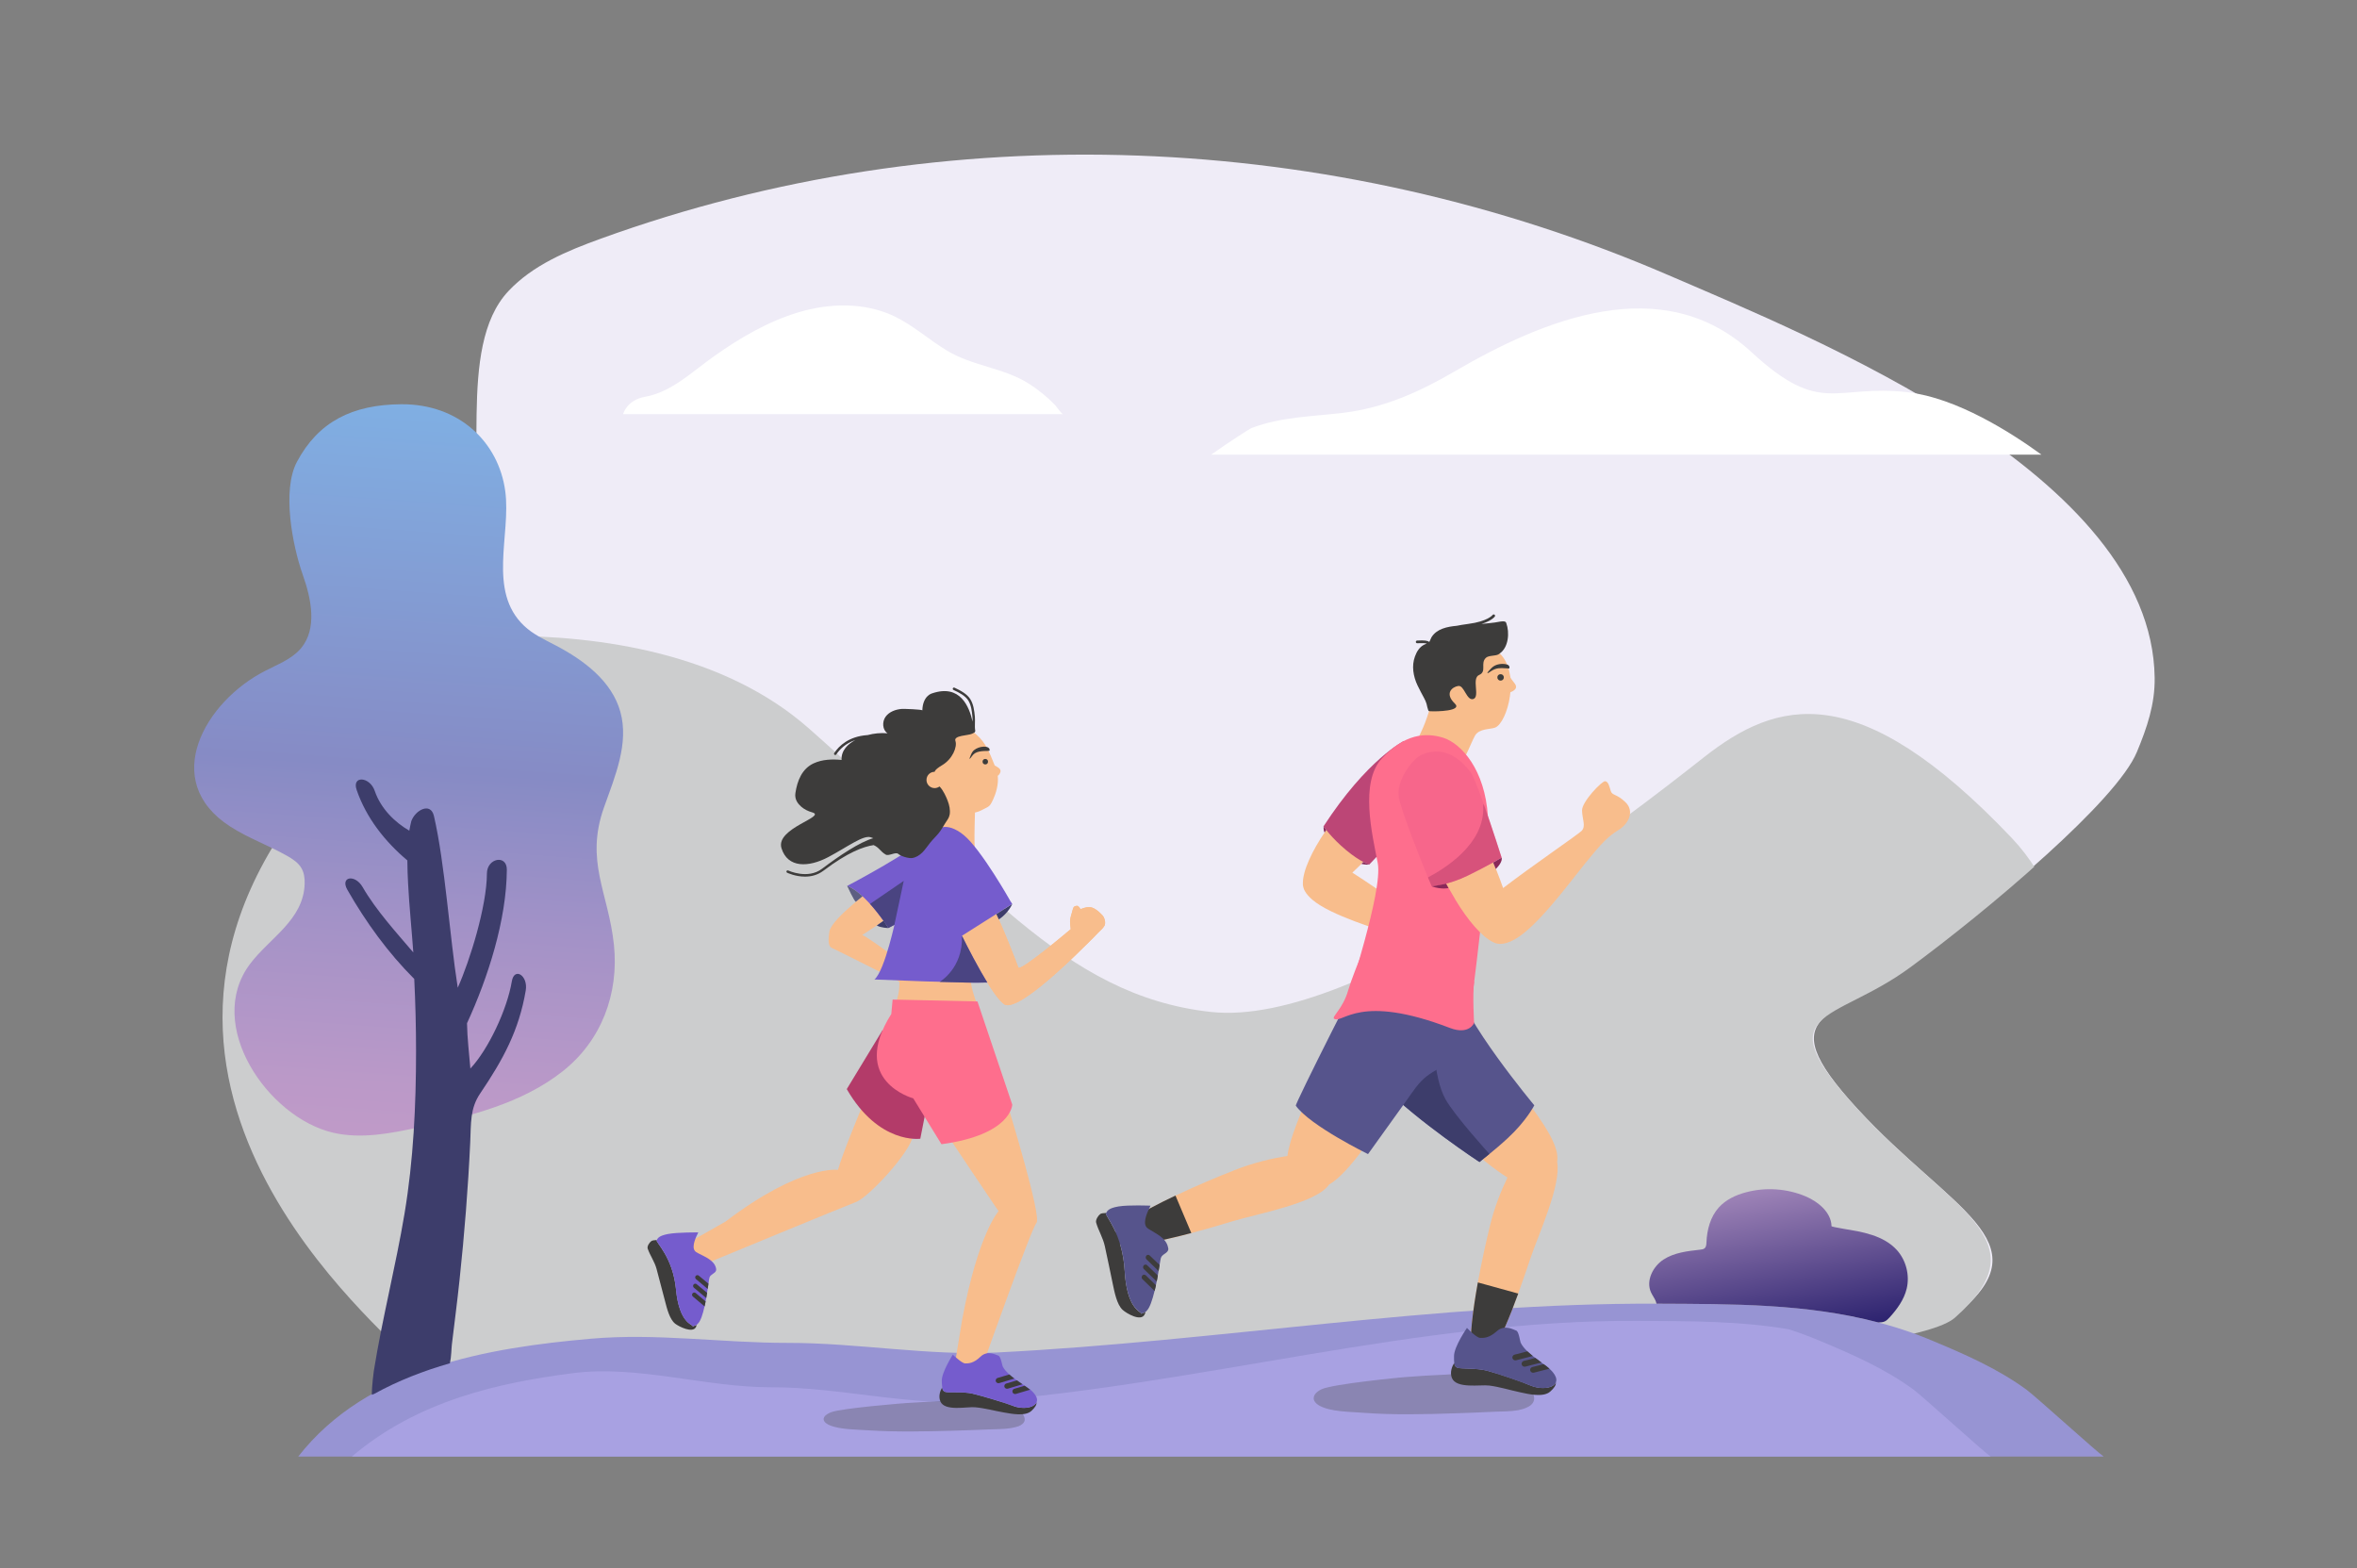 <?xml version="1.0" encoding="utf-8"?>
<!-- Generator: Adobe Illustrator 16.0.0, SVG Export Plug-In . SVG Version: 6.00 Build 0)  -->
<!DOCTYPE svg PUBLIC "-//W3C//DTD SVG 1.1//EN" "http://www.w3.org/Graphics/SVG/1.1/DTD/svg11.dtd">
<svg version="1.1" id="Layer_1" xmlns="http://www.w3.org/2000/svg" xmlns:xlink="http://www.w3.org/1999/xlink" x="0px" y="0px"
	 width="3006.5px" height="2000px" viewBox="0 0 3006.5 2000" style="enable-background:new 0 0 3006.5 2000;" xml:space="preserve"
	>
<rect x="0" y="0" width="3006.5" height="2000" fill="#808080" stroke="none"/>
<style type="text/css">
<![CDATA[
	.st0{fill:#49484C;}
	.st1{display:none;fill:#FFFFFF;}
	.st2{opacity:0.77;fill:#3D3D6B;}
	.st3{opacity:0.32;}
	.st4{opacity:0.47;}
	.st5{opacity:0.77;}
	.st6{fill:#B33B69;}
	.st7{fill:#892959;}
	.st8{fill:#EFECF7;}
	.st9{fill:#56548C;}
	.st10{fill:#BC4676;}
	.st11{fill:#F7668B;}
	.st12{fill:#F8BD8C;}
	.st13{clip-path:url(#SVGID_2_);}
	.st14{fill:url(#SVGID_3_);}
	.st15{fill:url(#SVGID_4_);}
	.st16{fill:#9794D3;}
	.st17{fill:#FE6E8D;}
	.st18{fill:#FFFFFF;}
	.st19{fill:#CCCDCE;}
	.st20{fill:#3D3C3B;}
	.st21{fill:#3D3D6B;}
	.st22{fill:#755CCD;}
	.st23{fill:#A8A1E2;}
]]>
</style>
<rect class="st1" width="3006.5" height="2000"/>
<g>
	<g>
		<path class="st8" d="M522.9,1723.4c-10.9-25.8-439.2-352.1-103.8-736c73.3-83.9,141.3-177.2,176-284.4
			c30.8-95.3-14.4-259.3,53.3-331.6c31.2-33.3,74.9-51.4,117.7-66.9c440.3-159.6,933-138.7,1362,46.4
			c185.6,80.1,616.8,253.4,620.3,513.5c0.5,33.9-9.8,63.8-22.6,94.6c-25.8,62.4-185.8,196.5-283.8,268.8
			c-98.1,72.2-191.2,57.7-72.5,186.7s238.1,168.6,129.2,259.7c-108.9,91.1-1868.1,110.9-1868.1,110.9L522.9,1723.4z"/>
		<g>
			<defs>
				<path id="SVGID_1_" d="M515.8,1729.8C505,1703.9,76.3,1377.4,412,993.1c73.4-84,141.4-177.4,176.1-284.6
					c30.9-95.4-14.4-259.6,53.4-331.9c31.2-33.3,75-51.4,117.8-67c440.7-159.8,933.9-138.8,1363.2,46.5
					c185.7,80.1,617.4,253.6,620.9,514c0.5,33.9-9.8,63.9-22.6,94.7c-25.8,62.4-185.9,196.7-284.1,269
					c-98.1,72.3-186,51.7-67.1,180.8s237.1,166.1,124,266.1c-106.5,94.1-1869.8,111-1869.8,111L515.8,1729.8z"/>
			</defs>
			<clipPath id="SVGID_2_">
				<use xlink:href="#SVGID_1_"  style="overflow:visible;"/>
			</clipPath>
			<g class="st13">
				<path class="st19" d="M406.8,836.1c0,0,408.1-98.1,625,93s323.2,340.9,512.8,361.6c189.7,20.7,535.7-251.6,628.7-324.7
					s196.3-103.9,392.6,102.6c196.3,206.6-56.8,645.6-56.8,645.6l-1359.6,67.4L421,1750.3l-267.3-681.7L406.8,836.1z"/>
			</g>
		</g>
	</g>
	<g>
		<path class="st16" d="M2683.4,1857.8c-0.8,0-21.9,0-59.5,0c-285.9,0-1524.9,0-2029,0H432.6c-33.7,0-52.2,0-52.2,0
			c88.8-113.8,243.7-138.9,373.2-150.3c84.5-7.4,167,5.4,251.5,5.3c88-0.1,179.4,16.7,267.3,12.2c281.5-14.2,559-63.4,841.1-62.2
			c108.3,0.5,211.2-0.4,312.9,32.9c12.7,4.1,25.3,8.8,37.9,14.1c42,17.5,84.3,36,121,63C2596.7,1781.2,2676.6,1853.6,2683.4,1857.8z
			"/>
		<g>
			<path class="st23" d="M2539.2,1857.8c-0.8,0-21.9,0-59.6,0c-286.2,0-1526.3,0-2030.8,0c84.6-72,188.8-94.2,280.4-106.2
				c84.6-11.1,169.8,18,254.4,17.8c88.1-0.2,178.4,24.7,266.3,18.1c281.8-21.3,558-104.6,840.4-102.8c65.6,0.4,129.2,0.1,191.7,10.8
				c12.7,4.1,25.3,8.8,38,14.1c42,17.5,84.4,36,121.1,63C2452.5,1781.1,2532.4,1853.6,2539.2,1857.8z"/>
		</g>
	</g>
	<g>
		<g>
			<path class="st18" d="M2433.5,500.3c-93.3-10.8-109.9,31.4-199.4-51.2c-113.9-105.1-266.3-40.9-378.6,24.6
				c-44.9,26.2-90,46.5-141.9,52.8c-39.7,4.8-78.8,5-116.8,19.3c-3,1.1-30,18.6-51.9,34.1H2604
				C2565.2,551.6,2495.9,507.5,2433.5,500.3z"/>
		</g>
		<g>
			<path class="st18" d="M794.8,528.3c0,0,560.7,0,561.2,0c-1.6,0-8.9-10.3-10.1-11.6c-9.8-10.2-20.9-19.2-32.8-26.9
				c-32.7-21-72-22.5-105.5-42.8c-22.9-13.9-43.1-32.3-67.3-43.8c-37.6-17.8-82.1-16.8-122-4.8c-38.8,11.6-74.8,32.8-107.7,56.1
				c-26.9,19-53.8,45.5-87.4,51.5C799.1,510.2,794.8,528.3,794.8,528.3z"/>
		</g>
	</g>
	<g>
		<g class="st3">
			<path class="st0" d="M1288.7,1821.6c-9,1.4-18.9,1.2-27.7,1.6c-15.1,0.6-30.2,1.2-45.3,1.6c-36,1-72.2,1.8-108.2-0.5
				c-15.1-1-36.6-0.9-49.5-6.6c-11-4.9-9.1-12,1.7-16.3c13.3-5.4,95.2-11.8,95.2-11.8c16.8-1.1,33.6-2,50.4-2.6
				c24.7-0.9,53.1-4.5,76.9,1.8c14.8,3.9,37.1,22.4,16.8,30.4C1295.8,1820.2,1292.3,1821,1288.7,1821.6z"/>
		</g>
		<g class="st3">
			<path class="st0" d="M1936.7,1798.6c-9.8,1.8-20.7,1.6-30.4,2c-16.5,0.8-33.1,1.5-49.6,2c-39.5,1.3-79.2,2.3-118.6-0.7
				c-16.6-1.3-40.1-1.2-54.3-8.6c-12-6.3-10-15.6,1.8-21.3c14.6-7,104.4-15.4,104.4-15.4c18.4-1.5,36.8-2.6,55.3-3.4
				c27.1-1.2,58.2-5.8,84.3,2.3c16.2,5,40.7,29.2,18.4,39.5C1944.5,1796.7,1940.7,1797.8,1936.7,1798.6z"/>
		</g>
	</g>
	<g>
		<linearGradient id="SVGID_3_" gradientUnits="userSpaceOnUse" x1="486.068" y1="1512.523" x2="565.346" y2="429.057">
			<stop  offset="0" style="stop-color:#C49BC9"/>
			<stop  offset="0.118" style="stop-color:#BB99C8"/>
			<stop  offset="0.309" style="stop-color:#A392C7"/>
			<stop  offset="0.492" style="stop-color:#868BC5"/>
			<stop  offset="0.976" style="stop-color:#7FB4E7"/>
		</linearGradient>
		<path class="st14" d="M382.9,828c0.3-0.4,0.7-0.8,1-1.1c21.1-25.2,13.2-63.1,2.2-94.1c-12.9-36.6-26.8-107.3-7.3-143.8
			c27.2-51.1,70.6-73,133.1-73.4c73.4-0.5,124.2,48.1,132.6,111c7.5,55.5-22.9,127.1,24,171.6c11.5,10.9,26.3,17.7,40.3,25
			c36,18.8,71.7,45.6,82.5,84.7c11.2,40.2-6.7,82-20.7,121.4c-24.8,69.4,5.5,109,12.5,175.8c6.5,62.1-15.8,122.2-65.4,161.3
			c-52.1,41.1-119,57.5-183.8,71.5c-35.9,7.8-73.3,15.1-109.1,6.8c-83.1-19.4-164.4-137.5-105.8-215.3
			c24.9-33.1,68.3-56.1,69.6-102.2c0.2-6.8-0.6-13.8-4-19.7c-4-7.1-11.2-11.8-18.4-15.9c-23.7-13.4-49.6-22.6-72.4-37.3
			c-90.9-58.4-32-159.6,44-198.4C353.6,847.6,371.2,841.2,382.9,828z"/>
		<g>
			<path class="st21" d="M670.6,1263.4c-8.6,50.8-28.8,88-58.2,131.4c-12.9,19.1-11.5,37.5-12.6,62.2c-2.7,58.6-7.4,117-13.6,175.3
				c-2.9,27.5-6.5,55-9.8,82.4c-0.6,4.6-0.6,15.3-2.5,24.1c-33.6,9.6-66.3,22.3-96.5,39c-1,0.4-2.1,0.8-3.1,1.2
				c-0.1-10.7,2.3-29.1,2.6-30.9c10.7-66.5,27.9-133.2,39.1-200.2c11.4-68.4,14.7-138.1,14.7-207.4c0-30.6-0.8-61.3-2.3-91.9
				c-33.5-33.5-61.3-71.8-85.2-113.5c-9.8-17,9.6-20.6,19.4-3.6c16.8,29.2,43.2,58.2,64.6,83.3c-1.7-24.5-5.4-62.3-6.6-86.8
				c-0.5-10-1-20.2-1-30.6c-28.2-23.6-52.5-54.2-64.7-90c-6.3-18.6,17-17,23.2,1.6c7.7,22.4,25.4,39.7,44,50.5
				c0.7-4.3,1.6-8.2,2.6-12.3c4.9-13.7,24.5-24.7,28.8-6.5c14.2,61.2,20,153.2,30.4,219.1c15.6-34.9,37-103.8,37.2-145.6
				c0-19.7,25.4-24.7,25.4-5.1c-0.3,64.1-24.1,138.1-50.8,196c0.3,19.2,2.8,39.3,4.3,57.8c22.8-24.3,46.8-75.1,52.8-110.9
				C655.8,1232.9,673.9,1244.1,670.6,1263.4z"/>
		</g>
	</g>
	<linearGradient id="SVGID_4_" gradientUnits="userSpaceOnUse" x1="2239.07" y1="1470.163" x2="2287.3" y2="1737.334">
		<stop  offset="0" style="stop-color:#BA9BC9"/>
		<stop  offset="1" style="stop-color:#1B1464"/>
	</linearGradient>
	<path class="st15" d="M2432.1,1643.6c-3.4,14.1-12.2,26.2-22,36.9c-1.8,1.9-3.6,3.8-6,4.9c-2.4,1.1-5,1.2-7.6,1.3
		c-0.2,0-0.4,0-0.6,0c-91.8-24.1-184.8-23.4-282.3-23.9h-0.6c-0.3-1.1-0.6-2.2-1-3.3c-1.6-3.9-4.3-7.3-6-11.1
		c-6.8-14.8,2.3-33,15.9-41.9c13.7-8.9,30.6-10.8,46.8-12.6c2.1-0.2,4.3-0.5,5.8-1.9c1.9-1.8,2.1-4.8,2.2-7.4
		c0.6-16,5-32.6,15.7-44.5c9-10,21.8-16,34.8-19.4c25-6.7,52.2-4.8,76,5.2c15,6.3,32.7,19.9,33,38.1c0,0.9,30.3,5.8,33.3,6.4
		c6.3,1.3,12.5,2.8,18.5,4.8c11.8,3.9,23.1,9.8,31.5,19.1C2431.3,1607.3,2436.2,1626.4,2432.1,1643.6z"/>
	<g>
		<path class="st12" d="M1243.9,1084c-2-3.2,0-55.1,0-55.1l-45.3-21.8v49.9C1198.6,1057.1,1245.9,1087.2,1243.9,1084z"/>
		<g>
			<path class="st12" d="M1218.2,1175.3c0,0,42.2,90.4,62.4,105.4c3.1,2.3,7.5,1.3,10.9,0.2c5.9-1.9,11.4-5.2,16.5-8.6
				c7-4.5,13.6-9.6,20.1-14.8c7.4-5.9,14.5-12.1,21.5-18.4c7.1-6.3,14-12.8,20.9-19.4c6.1-5.9,12.2-11.8,18.2-17.8
				c4-4,8.1-8,12-12.2c2.7-2.9,6.1-5.3,8.1-8.9c2-3.6,0.2-10.6-2.7-13.5c-3.8-3.8-5.9-6.1-10.7-8.7c-5.7-3.1-11.8-1-17.5,1.1
				c0.9-0.3-2.4-4.2-3.3-4.3c-1.3-0.2-3.4,0.2-4.4,1c-1,0.9-1.5,2.2-1.8,3.6c-0.9,4.1-2.5,7.9-3.2,12.1c-0.7,4.4,0.1,8.6,0.6,13
				c0,0-65.2,55.3-66.9,48.8c-0.6-2.3-23.2-60.5-30.7-72.9L1218.2,1175.3z"/>
		</g>
		<g>
			<path class="st12" d="M1117,1130.3c0,0-56.2,41-59,57.7s0.4,20.1,3.6,21.3c3.2,1.2,99.8,49.9,99.8,49.9l2.2-22
				c0,0-55.7-41.7-63.8-44.7c0,0,34.6-21.6,40.3-29C1145.6,1156.3,1117,1130.3,1117,1130.3z"/>
		</g>
		<g>
			<path class="st12" d="M1143.4,1236.8c0,0,8.6,14.2,0,40.5h101.6c0,0-9-23.7-6-30.6S1143.4,1236.8,1143.4,1236.8z"/>
		</g>
		<g>
			<path class="st22" d="M1142.9,1170.7c0,0-14,67.2-27.5,78.6c0,0,122.6,5.1,140.7,3.9l15.9,0.2l-48.6-91.9L1142.9,1170.7z"/>
		</g>
		<g>
			<path class="st12" d="M1218.2,1175.3c0,0,42.2,90.4,62.4,105.4c3.1,2.3,7.5,1.3,10.9,0.2c5.9-1.9,11.4-5.2,16.5-8.6
				c7-4.5,13.6-9.6,20.1-14.8c7.4-5.9,14.5-12.1,21.5-18.4c7.1-6.3,14-12.8,20.9-19.4c6.1-5.9,12.2-11.8,18.2-17.8
				c4-4,8.1-8,12-12.2c2.7-2.9,6.1-5.3,8.1-8.9c2-3.6,0.2-10.6-2.7-13.5c-3.8-3.8-5.9-6.1-10.7-8.7c-5.7-3.1-11.8-1-17.5,1.1
				c0.9-0.3-2.4-4.2-3.3-4.3c-1.3-0.2-3.4,0.2-4.4,1c-1,0.9-1.5,2.2-1.8,3.6c-0.9,4.1-2.5,7.9-3.2,12.1c-0.7,4.4,0.1,8.6,0.6,13
				c0,0-65.2,55.3-66.9,48.8c-0.6-2.3-23.2-60.5-30.7-72.9L1218.2,1175.3z"/>
		</g>
		<g>
			<path class="st22" d="M1080.7,1129.9c0,0,80.6-41.8,114.3-71.5c0,0,11.6-11.7,34.2,6.6c22.5,18.3,59.8,84.6,59.8,84.6l2.2,3.3
				l-67.1,42.5l-12.6-21l-68.6,4.1l-9.7,5.1C1133.2,1183.7,1104.8,1139,1080.7,1129.9z"/>
		</g>
		<g>
			<path class="st12" d="M1100.3,1409.9c0,0-26.3,62.8-31.4,82.2c0,0-47.5-6.9-143.5,66l-41.4,23.5l-6.2,21.8
				c0,0,21.2,11.5,24.1,11.5c2.9,0,2.3-4.6,4.6-5.7s171-70.6,185.9-76.3c14.9-5.7,67.7-61.4,72.3-84.4
				C1169.3,1425.5,1100.3,1409.9,1100.3,1409.9z"/>
		</g>
		<g>
			<path class="st12" d="M1211.8,1452.7c0,0,53.9,80.7,58,86.4c4,5.7,4,5.7,4,5.7s-25.8,27.5-46.5,138.3L1217,1746l39.2-12.1
				c0,0,59-166.1,65.9-174.2c6.9-8-35.6-146.3-35.6-146.3L1211.8,1452.7z"/>
		</g>
		<g>
			<path class="st6" d="M1180.4,1419.3l-6.5,33.1c0,0-52.9,7.7-93.8-63.3l45.6-75.1L1180.4,1419.3z"/>
		</g>
		<g>
			<path class="st17" d="M1246.8,1277.3l44.4,131.6c0,0-0.8,38.4-90.3,50.5l-36-58.5c0,0-82.2-22-28-107.6l1.7-18.4L1246.8,1277.3z"
				/>
		</g>
		<g>
			<g>
				<path class="st20" d="M1322.2,1788.4c0.1,3.7-1.9,6.7-6.4,11c-7.9,7.5-25.6,3.8-35,2.2c-12.4-2.1-24.5-5.6-37.1-6.7
					c-10.5-0.9-38.7,5.6-44.2-7.5c-2.8-6.7-0.1-13.6,2.2-17.7c0.6,3.8,1.7,4.6,3.8,5.6c3.2,1.4,22.7-0.6,35,2.3
					c12.3,2.9,41,11.5,52.2,15.8c7.3,2.8,19.8,3.8,26.4-1.3C1320.8,1790.9,1321.7,1789.7,1322.2,1788.4z"/>
			</g>
			<g>
				<path class="st22" d="M1292.9,1793.3c-11.2-4.3-39.9-12.9-52.2-15.8c-12.3-2.9-31.8-0.9-35-2.3c-2.4-1.1-3.5-2-4-7.5
					c-0.1-0.7-0.1-1.4-0.2-2.2c-0.1-1.2-0.1-2.5-0.2-4.1c-0.3-11.2,14.1-33.6,14.1-33.6s11.5,11.2,15.8,11.2s10.6,0,19.5-8.6
					c8.9-8.6,19.5-2.3,22.7-1.4c3.2,0.9,4.9,12.3,5.7,14c1.7,3.4,4.7,6.7,8.2,9.9c2,1.8,4.2,3.6,6.5,5.3c1,0.8,2.1,1.6,3.2,2.3
					c2.5,1.7,4.9,3.4,7.3,5c0.9,0.6,1.8,1.2,2.7,1.8c2.6,1.8,5,3.5,6.9,5c0.1,0.1,0.1,0.1,0.2,0.1c5.5,4.4,13.3,13.3,5.3,19.5
					C1312.7,1797.2,1300.2,1796.1,1292.9,1793.3z"/>
			</g>
			<g>
				<path class="st20" d="M1293.9,1758.3l-19.4,5.8c-1.8,0.5-3.7-0.5-4.3-2.3c-0.1-0.3-0.1-0.6-0.1-1c0-1.5,1-2.9,2.5-3.3l14.9-4.4
					C1289.4,1754.8,1291.6,1756.6,1293.9,1758.3z"/>
			</g>
			<g>
				<path class="st20" d="M1304.3,1765.6l-18.8,5.6c-1.8,0.5-3.8-0.5-4.3-2.3c-0.1-0.3-0.1-0.7-0.1-1c0-1.5,1-2.9,2.5-3.3l13.5-4
					C1299.5,1762.3,1302,1764,1304.3,1765.6z"/>
			</g>
			<g>
				<path class="st20" d="M1314,1772.5l-18.2,5.4c-1.8,0.5-3.8-0.5-4.3-2.3c-0.1-0.3-0.1-0.7-0.1-1c0-1.5,1-2.9,2.5-3.3l13.1-3.9
					c2.6,1.8,5,3.5,6.9,5C1313.9,1772.4,1314,1772.5,1314,1772.5z"/>
			</g>
		</g>
		<path class="st12" d="M1275.9,985.3c1.7-4.4-2.7-6.4-7.1-9c-6.2-14.9-10.5-28.4-23.9-39.9c-12.5-10.8-30.1-17.8-46.8-11.6
			c-23.5,8.8-32.1,40.5-19.3,70.9c2.6,6.3,6.1,12.1,10,17.3c15.2,20,45.5,29.8,63,20.5c10-5.3,10.5-3.9,15.2-14.3
			c3-6.6,7-18.3,5.7-29.7C1274,988.6,1275.1,987.3,1275.9,985.3z"/>
		<path class="st20" d="M1244,932.1c-0.6-3.2-0.5-6.6-0.4-10c0.1-2.7,0.1-5.5-0.1-8.2c-0.8-7.9-1.8-15.6-5.8-22.1
			c-4.1-6.7-12.6-11.2-20.2-14.7c-0.8-0.4-1.7,0-2.1,0.8c-0.3,0.8,0,1.7,0.8,2.1c7.2,3.3,15.1,7.4,18.9,13.4
			c3.7,6,4.6,13.2,5.3,20.8c0.2,2,0.2,4.1,0.2,6.2c-4.2-18.6-15.5-48.4-51.8-36c0,0-11.8,2.9-12.3,21.7c0-1.3-24-2.1-26.2-1.9
			c-7.9,0.6-16.1,3.6-20.7,10c-4.6,6.4-4.1,16.7,2.5,21.1c-8.6-0.8-17.3,0.1-25.6,2.3c-0.2,0-0.3,0-0.5,0
			c-23.3,1.8-35.7,13.5-41.9,22.9c-0.5,0.7-0.3,1.7,0.4,2.2c0.3,0.2,0.6,0.3,0.9,0.3c0.5,0,1-0.3,1.3-0.7
			c4.3-6.5,11.8-14.2,24.3-18.4c-4.7,2.5-9.1,5.7-12.4,9.8c-3.5,4.4-5.6,10-5.1,15.6c-11.9-1.2-24.5-0.8-35.6,4.3
			c-7.1,3.2-12.6,8.8-16.3,15.5c-3.8,6.9-5.8,14.6-7,22.3c-1.4,8.7,3.8,14.2,7.3,17.4c4,3.5,8.9,5.9,14,7.3
			c19.4,5.4-46.9,20.1-39.1,45.7c7.9,25.6,34.6,24.6,59.5,11.5c24.8-13.1,44.7-28.5,54.4-25.4c1,0.3,2.1,0.7,3.2,1.2
			c-17.3,4.8-43.8,22.7-65.4,39c-18.2,13.8-42.8,2.3-43.1,2.2c-0.8-0.4-1.7,0-2.1,0.7c-0.4,0.8,0,1.7,0.7,2.1c0.7,0.3,10.6,5,22.8,5
			c7.6,0,15.9-1.8,23.5-7.5c31.5-23.8,51.2-30.8,64.1-32.7c7.5,3.4,8.2,7.9,15.4,12.1c3.9,2.3,12.6-3.8,15.9-0.9
			c3.4,3,13.1,5.9,17.8,5.3c4.9-0.7,9.3-3.5,12.9-7c3.9-3.9,6.8-8.5,10.3-12.8c3.4-4.2,7.4-7.9,10.8-12.1c3.2-3.9,5.5-8.5,8.3-12.7
			c2.3-3.5,4.9-6.7,5.6-11c0.9-5.9-0.5-12-2.6-17.5c-1.5-4-5.5-13.4-10.4-18.2c-1.7,1.3-3.9,2.1-6.2,2.1c-5.7,0-10.4-4.6-10.4-10.4
			s4.6-10.4,10.4-10.4c0,0,0,0,0,0c0-0.1-0.1-2.7,9.5-8.4c13.3-7.8,19.6-23.5,17-30.9c-2.7-7.3,16.5-6.8,21.4-9.3
			c4.9-2.5,3.5-2.2,3.5-2.2c0-0.1-0.1-0.1-0.1-0.2C1243.7,933.4,1244.1,932.8,1244,932.1z"/>
		<g>
			<circle class="st20" cx="1256.8" cy="971.5" r="3.5"/>
		</g>
		<g>
			<path class="st20" d="M1262.2,957.6c0,0.2-6.7,0.3-7.3,0.3c-3.9,0.3-7.9,0.7-11.3,2.8c-1.5,0.9-2.6,2.2-3.6,3.5
				c-1,1.2-2,3-3.4,3.8c0-0.5,0.2-1,0.4-1.5c1-2.6,1.9-5.3,3.5-7.6c2.2-3.2,6.8-5.3,10.5-6.1
				C1254.6,951.9,1263.4,951.7,1262.2,957.6z"/>
		</g>
		<g class="st5">
			<path class="st21" d="M1259.4,1253.2l-3.3,0c-7.2,0.5-31.3,0-57.5-0.8l-0.1,0c0,0,30.2-17.4,28.5-58.8
				C1235.2,1209.9,1247.6,1234.1,1259.4,1253.2z"/>
		</g>
		<g>
			<path class="st21" d="M1133.2,1183.7c0,0-9.6-0.2-14.8-3.3l8.7-6.1L1133.2,1183.7z"/>
		</g>
		<g class="st5">
			<path class="st21" d="M1100.2,1143.2c-2.7,2.1-5.5,4.5-8.4,6.9c-1.6,0.8-11.2-20.2-11.2-20.2
				C1087.1,1132.4,1093.8,1137.3,1100.2,1143.2z"/>
		</g>
		<g>
			<path class="st21" d="M1291.2,1153c0,0-4.6,11.3-17.1,19.7l-3.2-6.8L1291.2,1153z"/>
		</g>
		<g>
			<g>
				<path class="st20" d="M888.7,1689.8c-0.2,1-0.6,2-1,2.9c-4.2,8.1-21.6-0.6-26.5-4.4c-7.2-5.7-10.6-19.9-12.8-28.4
					c-3.6-13.8-7.2-27.6-10.9-41.4c-2.5-9.3-8.2-17-11.3-25.8c-1.1-3.1,2.1-7.9,4.7-9.8c1.1-0.8,4-1.2,7-1.3
					c-0.1,0.1-0.2,0.3-0.2,0.4c-1.4,2.6,20.7,21.2,24.7,63.1c4,41.9,20.9,44.5,21.2,46.2c0,0.2,0,0.4-0.1,0.6
					c0.4-0.2,0.9-0.3,1.5-0.6C886.7,1690.8,887.9,1690.3,888.7,1689.8z"/>
			</g>
			<g>
				<path class="st22" d="M913.4,1620.4c-1,3.9-7.1,4.8-8.4,9c-0.3,0.8-0.7,3.8-1.3,7.9c-0.3,2-0.6,4.2-1,6.7
					c-0.2,1.6-0.5,3.3-0.8,5c-0.3,2.1-0.7,4.4-1.1,6.6c-0.3,1.4-0.5,2.8-0.8,4.2c-0.4,2.2-0.9,4.3-1.3,6.4
					c-2.2,10.1-5.1,19.1-8.7,22.2c0,0.4-0.7,0.8-1,1c-1.6,1.1-3.7,1.8-5.6,2.3c0.5-0.1-1.1-1.4-1.2-1.5c-0.8-0.5-1.6-1.1-2.4-1.6
					c-1.6-1.1-3.1-2.4-4.4-3.9c-3.4-3.8-5.8-8.5-7.6-13.3c-3.1-8.3-4.7-17.1-5.5-25.9c0-0.2,0-0.3,0-0.5
					c-4-41.9-26.1-60.5-24.7-63.1c1.4-2.6,2.6-5.7,14.6-8c12.1-2.3,38.5-2,38.5-2c-2.7,5.4-8.6,17.3-4.6,23.2c1,1.5,2.6,2.4,4.2,3.2
					c8.3,4.5,20.5,8.7,23,19.1C913.6,1618.6,913.6,1619.6,913.4,1620.4z"/>
			</g>
			<g>
				<path class="st20" d="M903.7,1637.3L903.7,1637.3c-0.3,2-0.6,4.3-1,6.7l-14.9-12.5c-1.2-1-1.4-2.8-0.4-4.1c0.6-0.7,1.4-1,2.2-1
					c0.7,0,1.3,0.2,1.8,0.7L903.7,1637.3z"/>
			</g>
			<g>
				<path class="st20" d="M902,1649c-0.3,2.1-0.7,4.4-1.1,6.6l-15.8-13.2c-1.2-1-1.4-2.9-0.4-4.1c0.6-0.7,1.4-1,2.2-1
					c0.7,0,1.3,0.2,1.8,0.7L902,1649z"/>
			</g>
			<g>
				<path class="st20" d="M900.1,1659.9c-0.4,2.2-0.9,4.3-1.3,6.4l-15-12.6c-1.2-1-1.4-2.8-0.4-4.1c0.6-0.7,1.4-1,2.2-1
					c0.7,0,1.3,0.2,1.9,0.7L900.1,1659.9z"/>
			</g>
		</g>
		<path class="st2" d="M1152.8,1123.5l-12,56.2l-7.5,3.9c0,0-10.2-16-23.5-30.7L1152.8,1123.5z"/>
	</g>
	<g>
		<g>
			<path class="st12" d="M1932.7,879c-2.2,2.6-4.4,3.1-6,3.9c-1.1,0.6-1.9,1.4-2,3.4c-0.3,4.7-5.9,9.9-6.4,8.6
				c-0.5-1.3,1.5-43.6,1.8-46.3c0,1.3,3.4,9.1,6.4,15.2c0.2,0.4,0.4,0.9,0.7,1.3C1930.4,870.4,1936.4,874.5,1932.7,879z"/>
		</g>
		<g>
			<path class="st12" d="M1986.2,1481.9c2.4-14-6.1-34.5-34.9-72.7c-3.6-4.7-7.2-9.7-11-14.9c-29,17.3-54.3,37.8-77,60.9
				c23.4,20.2,43.3,36.7,59.6,46.7c-8.1,16.6-16.7,37.9-22.6,62.4c-4.8,19.8-10.5,45.6-15.2,71.3c-6.3,35-10.8,69.8-8.5,89.3
				c1,9,3.4,14.8,7.9,15.8c5,1.2,10.8-3.9,16.8-12.7c11.9-17.4,24.9-49.6,35.3-78.2c6.4-17.6,11.9-33.9,15.5-44.7
				C1962.5,1574.1,1991.8,1511.2,1986.2,1481.9z"/>
		</g>
		<g>
			<path class="st12" d="M1677.3,1378.2c-18.2,41.2-32.3,74-35.1,96.2c-18.8,2.9-42.4,8.2-67.3,18c-21.4,8.4-49.3,20.1-75.5,32.6
				c-44.4,20.9-84,44-79,56.4c5.3,13.4,55.7,3,99.2-8.6c20.5-5.5,39.4-11.1,51.4-14.8c33.5-10.1,108.3-23.4,124.4-47.2
				c12-6.9,26.7-22.2,47.2-50.5c1.4-1.9,2.8-3.8,4.2-5.7C1726.2,1426.1,1708.8,1394.8,1677.3,1378.2z"/>
		</g>
		<g>
			<path class="st12" d="M1910.7,831.1c4.9,2.6-2.1-1.8,2.2,2.2c26.8,25.7,10.1,88.3-5.7,94.7c-5.8,2.4-20.3,0.9-25.7,10.2
				c-5.4,9.3-16.6,41.8-31.1,54l-41.3-50.7c2.1-4.5,4.2-9.1,6.2-13.6c2.4-5.3,8.2-21.5,8.4-24.5c0.1-1.3,0.5-2.2,0.6-3.2
				c0.1-1.4-2-4.4-1.5-5.5c0.7-1.6,4.5-1.1,6-1.7c2-0.9,4.1-2.9,5.8-4.4c3.6-3.2,8.1-5.7,11.4-9.2c3.7-3.6,6.8-8.3,9.9-12.6
				c11.7-15.9,27.3-32.6,47.5-36.4C1906.5,829.9,1908.9,830.2,1910.7,831.1L1910.7,831.1z"/>
		</g>
		<path class="st9" d="M1957.1,1409.8c0,0-10.2,20-33.8,41.8c-8.7,8.1-17,15-23.5,20.3c-7.9,6.3-13,10-13,10s-79.3-52-124.8-98.3
			c-3.3-3.4-6.6-6.8-9.6-10.1c-42.8-48.4-30.9-101.4-30.9-101.4l45.1-36.3c0,0,83.6-26.5,90.7,18.3
			C1864.3,1298.6,1957.1,1409.8,1957.1,1409.8L1957.1,1409.8z"/>
		<g>
			<path class="st21" d="M1899.8,1471.8c-7.9,6.3-12.4,10.4-12.4,10.4s-78.5-51.4-124.1-97.7l64.5-69.8c0,0,0,58.8,16,87.3
				C1855.4,1422.9,1899.8,1471.8,1899.8,1471.8z"/>
		</g>
		<path class="st9" d="M1745,1472c0,0-73.8-36.1-92.1-61.7c-1.4-2.1,91.2-185.2,93.4-186.4s67.2-13.6,68.1-13.8
			c2.2-0.4,15.5,20.2,16.9,22.1c10.2,13.4,20.4,26.7,30.7,40.1c4.4,5.9,8.9,11.9,13.5,17.7c-6.8,8.1-9.3,16.8-13,26.5
			c-2.8,7.5-5.6,15.2-8.3,22.9c-1.7,5-3.2,11-7.1,14.7c-7.8,7.3-18.5,11.8-26.9,18.3c-10.9,8.3-18,19.9-25.9,30.9
			c-8.1,11.3-16.3,22.7-24.4,34C1761.6,1448.8,1753.3,1460.3,1745,1472L1745,1472z"/>
		<g>
			<path class="st12" d="M1887.7,1185.4c-0.6-3.7-32.3-17.9-42.1-14.2c-9.9,3.7-16.1,10.9-23.3,7.5c-5.2-2.4-62.1-43.3-97.3-65.7
				c11.4-10.6,23.7-23.2,35.7-36.7c-18.2-13.7-32.6-29.5-48.2-46.5c-7.6,10-15.2,20.6-22.1,30.8c-16.5,24.2-28.7,49.9-28.5,66
				c-0.1,1.4,0.1,2.8,0.4,4.2c0,0,0,0,0,0c0,0.2,0.1,0.4,0.1,0.5c0.4,2.1,1.2,3.9,2.2,5.5c1.9,3.4,4.9,6.9,9.3,10.7
				c23.2,20,83.4,37.6,113.1,47.9c29.7,10.3,39.3,14.7,50.8,23.8c11.4,9,28,10.5,34.3-3.1c6.3-13.6,2.1-17.4,7-20.9
				C1883.9,1191.7,1888.4,1189,1887.7,1185.4z"/>
		</g>
		<path class="st10" d="M1790.7,945.1c0,0-46.8,23.2-102.5,108.9c0,0,10,14.7,29.1,30.5c18.5,15.3,29.3,18.2,29.3,18.2l32.7-34.5
			L1790.7,945.1z"/>
		<path class="st17" d="M1721.4,1271.9c-4.2,1,43-134.4,36-171.1c-7.1-36.8-23.2-102.9,5.4-133.6c28.6-30.8,55.2-33.4,78.2-26.2
			c23.1,7.3,53.2,40.9,56.9,100.2c3.6,59.3-22.4,248.9-22.4,248.9S1747.4,1265.5,1721.4,1271.9L1721.4,1271.9z"/>
		<g>
			<path class="st12" d="M2073.5,1023.3c-11.6-11.3-17.1-8.3-18.9-14.5c-1.9-6.2-3-11.8-7.1-12.4c-4-0.6-29.8,26.2-29.5,37.3
				c0.2,11.2,5.3,20.1-0.6,26.1c-4.2,4.3-64.4,45.5-100.1,72.9c-5.1-14.7-11.5-30.8-18.7-46.8c-19.6,13.8-42.5,16.3-65,20.7
				c7.2,13.7,15.3,28.3,23.3,41.7c15.1,25,33.4,46.9,48.1,53.6c1.8,1,3.9,1.6,6.2,1.9c0.2,0,0.3,0,0.5,0c0.4,0,0.7,0.1,1.1,0.1
				c0.3,0,0.7,0,1,0c5.1,0,11.2-1.7,18.6-5.9c28.7-16.2,68.3-70.5,89.5-96.7c21.2-26.2,29.2-34.3,42.5-42.6
				C2077.7,1050.6,2085.1,1034.6,2073.5,1023.3z"/>
		</g>
		<path class="st11" d="M1915.4,1093.9c0,0-19.4,11.4-43.6,23.1c-24.3,11.9-45.5,13.5-45.5,13.5c-0.1-0.1-1.6-3.4-3.9-9
			c-9.6-23.1-34-84.4-38-103.9c-4.2-21,17-50.1,29.8-55.3c31.9-13.1,52.3,11,61.3,22.1c3.3,4.2,9.7,20.3,16.3,38.9
			C1903.1,1055,1915.4,1093.9,1915.4,1093.9z"/>
		<g>
			<path class="st20" d="M1519.6,1572.7c-43.6,11.6-93.9,22-99.2,8.6c-5-12.4,34.7-35.5,79-56.4L1519.6,1572.7z"/>
		</g>
		<g>
			<path class="st20" d="M1936.6,1649.9c-10.4,28.6-23.5,60.8-35.3,78.2l-24.7-3.1c-2.3-19.5,2.2-54.3,8.5-89.3L1936.6,1649.9z"/>
		</g>
		<path class="st17" d="M1880.3,1252.3c-2.1,16.4,0,52.5,0,52.5s-6.3,15.6-30.6,6.4c-116-44.5-136.2-5.7-147.7-11.7
			c-4.3-2.2,10.9-12.3,17.8-36.7c7-24.3,36.3-91.7,36.3-91.7L1880.3,1252.3z"/>
		<g>
			<path class="st20" d="M1921.4,794.9c-0.2-0.6-0.4-1.2-0.9-1.6c-2.1-2-11.2,0.4-13.9,0.7c-4.9,0.6-9.8,1.2-14.8,1.6
				c-0.7,0.1-1.4,0.1-2.1,0.2c13-4,16.8-9.1,17-9.4c0.6-0.8,0.4-1.8-0.4-2.4c-0.8-0.6-1.8-0.4-2.4,0.4c-0.1,0.1-6.2,8.2-31.2,11.4
				c-6,0.8-10.8,1.6-14.7,2.4c-12,1.1-25.5,3.8-32.1,14.7c-1,1.7-1.7,4.3-2.8,5.9c-2.3-1.8-5.8-2.3-15.5-1.8c-0.9,0-1.7,0.9-1.6,1.8
				c0,1,0.9,1.7,1.8,1.6c7.1-0.3,10.3-0.2,12.2,0.6c-0.8,0.3-1.8,0.5-2.8,1c-6.3,2.8-10,8.9-12.3,15.2c-4.5,12.1-2.2,25.4,3.2,36.9
				c2.5,5.5,5.6,10.8,8.4,16.2c1.3,2.4,2.4,4.8,3.2,7.5c0.7,2.7,1.1,5.4,2.1,8c0.2,0.4,0.4,0.8,0.7,1c0.3,0.2,0.7,0.3,1.1,0.3
				c9.2,0.6,42.1-0.2,32.2-9.7c-13.6-13-3.5-21.3,4.3-22.5c7.7-1.3,10.7,19.6,19.4,16.6c8.6-3.1-2.7-26.4,7.2-30.6
				c10.3-4.4,1.1-15,8.8-22c3.4-3.1,12-2.1,15.9-4.3c0.5-0.3,0.9-0.6,1.4-1C1924.4,825.8,1925.7,806.7,1921.4,794.9z"/>
		</g>
		<g>
			<circle class="st20" cx="1914.1" cy="864" r="4.1"/>
		</g>
		<g>
			<path class="st20" d="M1925.2,852.5C1925.1,852.5,1925.1,852.6,1925.2,852.5c-0.2,0.1-0.3,0.1-0.5,0.1c-5.9-0.2-12-1.3-17.7,0.8
				c-1.8,0.6-3.4,1.6-5,2.6c-1.5,0.9-3.1,2.3-4.8,2.8c0-0.5,0.6-1.5,0.9-1.9c0.5-0.7,1-1.3,1.6-1.9c1.6-1.6,3.1-3.5,5-4.8
				c4.5-3.2,10.8-4,16.1-3c1.5,0.3,3,0.7,3.9,1.9c0.7,0.9,0.9,2.2,0.6,3.2C1925.3,852.3,1925.2,852.4,1925.2,852.5z"/>
		</g>
		<g>
			<path class="st7" d="M1691.7,1058.6c-0.4,0.7-0.9,1.3-1.3,2c-0.3,0.4-0.6,0.8-0.8,1.2c-1.6-2.4-1.3-7.8-1.3-7.8l0,0l0,0
				C1688.5,1054.4,1689.6,1056,1691.7,1058.6z"/>
		</g>
		<g>
			<path class="st7" d="M1746.6,1102.7c-3.3,0.6-8.5-0.5-10-0.8c0.8-0.8,1.6-1.6,2.4-2.5C1743.8,1101.9,1746.5,1102.6,1746.6,1102.7
				C1746.6,1102.7,1746.6,1102.7,1746.6,1102.7z"/>
		</g>
		<g>
			<path class="st7" d="M1915.4,1093.9c0,0,2.2,4.9-7.4,14.5l-3.4-8.3L1915.4,1093.9z"/>
		</g>
		<g class="st4">
			<path class="st6" d="M1915.4,1093.9c0,0-19.4,11.4-43.6,23.1c-24.3,11.9-45.5,13.4-45.5,13.4c-0.1-0.1-1.6-3.4-3.9-9
				c-0.3-0.7-0.6-1.5-0.9-2.3v0c19.6-10.4,73.2-42,70.4-91.4c0-0.6,0.2-1.5,0.5-2.5C1903.6,1056.5,1915.4,1093.9,1915.4,1093.9z"/>
		</g>
		<g>
			<g>
				<path class="st20" d="M1461.2,1673.4c-0.3,1.2-0.7,2.3-1.2,3.3c-4.8,9.2-22.9-1.4-28-6c-7.5-6.8-10.5-23.3-12.6-33.1
					c-3.3-16-6.6-32-10.1-48c-2.3-10.8-8.1-19.8-11.1-30.1c-1-3.6,2.5-9,5.3-11.1c1.2-0.9,4.3-1.2,7.5-1.3c-0.1,0.2-0.2,0.3-0.3,0.5
					c-1.6,2.9,21.2,25.1,23.9,73.5c2.7,48.3,20.6,51.9,20.8,53.9c0,0.3,0,0.5-0.1,0.7c0.4-0.2,1-0.4,1.7-0.6
					C1459.2,1674.4,1460.4,1673.9,1461.2,1673.4z"/>
			</g>
			<g>
				<path class="st9" d="M1490.1,1594.3c-1.2,4.4-7.7,5.3-9.3,10.1c-0.3,0.9-0.9,4.3-1.7,9.1c-0.4,2.3-0.8,4.9-1.3,7.7
					c-0.3,1.8-0.7,3.7-1,5.7c-0.4,2.4-0.9,5-1.4,7.6c-0.3,1.6-0.7,3.2-1,4.8c-0.5,2.5-1.1,4.9-1.7,7.3c-2.8,11.6-6.2,21.8-10.1,25.3
					c0,0.1-0.2,1.4-5.5,3.1c-0.7,0.2-1.2,0.4-1.7,0.6c0.1-0.2,0.1-0.4,0.1-0.7c-0.2-2-18.2-5.6-20.9-53.9
					c-2.7-48.4-25.5-70.6-23.9-73.5c1.6-2.9,3-6.5,15.9-8.7c12.9-2.2,41-1,41-1c-3.1,6.1-9.8,19.7-5.8,26.5c1,1.7,2.7,2.8,4.3,3.8
					c8.6,5.5,21.4,10.8,23.8,22.8C1490.4,1592.3,1490.4,1593.4,1490.1,1594.3z"/>
			</g>
		</g>
		<g>
			<path class="st20" d="M1479.2,1613.5L1479.2,1613.5c-0.4,2.3-0.8,4.9-1.3,7.7l-15.4-14.9c-1.3-1.2-1.4-3.3-0.3-4.7
				c0.6-0.8,1.5-1.1,2.4-1.1c0.7,0,1.4,0.3,1.9,0.8L1479.2,1613.5z"/>
		</g>
		<g>
			<path class="st20" d="M1476.9,1626.9c-0.4,2.4-0.9,5-1.4,7.6l-16.4-15.8c-1.3-1.2-1.4-3.3-0.2-4.7c0.6-0.8,1.5-1.1,2.4-1.1
				c0.7,0,1.4,0.3,1.9,0.8L1476.9,1626.9z"/>
		</g>
		<g>
			<path class="st20" d="M1474.5,1639.3c-0.5,2.5-1.1,4.9-1.7,7.3l-15.5-15c-1.3-1.2-1.4-3.3-0.2-4.7c0.6-0.8,1.5-1.1,2.4-1.1
				c0.7,0,1.4,0.3,2,0.8L1474.5,1639.3z"/>
		</g>
		<g>
			<g>
				<path class="st20" d="M1984.7,1763.2c-0.1,4-2.3,7.2-7.3,11.7c-8.8,7.8-27.9,3.2-38,1c-13.3-2.8-26.4-7-39.9-8.7
					c-11.4-1.4-42.1,4.5-47.6-9.9c-2.8-7.4,0.5-14.8,3.1-19.1c0.5,4.2,1.6,5.1,3.9,6.2c3.4,1.7,24.6,0.3,37.9,3.8
					c13.2,3.6,44,14,56,19.1c7.8,3.3,21.3,4.9,28.7-0.4C1983,1765.8,1984.1,1764.5,1984.7,1763.2z"/>
			</g>
			<g>
				<path class="st9" d="M1952.7,1767.4c-12-5.1-42.7-15.5-56-19.1c-13.3-3.6-34.5-2.2-37.9-3.8c-2.6-1.3-3.7-2.3-4-8.2
					c0-0.7-0.1-1.6-0.1-2.4c0-1.3,0-2.8,0-4.4c0.1-12.1,16.5-35.8,16.5-35.8s12,12.6,16.7,12.7c4.7,0.2,11.5,0.4,21.5-8.6
					s21.2-1.7,24.6-0.7c3.4,1.1,4.8,13.5,5.7,15.4c1.7,3.7,4.8,7.5,8.5,11c2.1,2,4.5,4,6.9,6c1.1,0.9,2.2,1.8,3.3,2.6
					c2.6,2,5.2,3.9,7.7,5.7c1,0.7,1.9,1.4,2.8,2.1c2.8,2,5.3,3.9,7.2,5.6c0.1,0.1,0.1,0.1,0.2,0.2c5.8,5,13.8,15,5,21.3
					C1974,1772.3,1960.5,1770.7,1952.7,1767.4z"/>
			</g>
			<g>
				<path class="st20" d="M1955.1,1729.5l-21.3,5.5c-2,0.5-4-0.7-4.6-2.7c-0.1-0.4-0.1-0.7-0.1-1c0.1-1.6,1.2-3.1,2.8-3.5l16.3-4.2
					C1950.4,1725.5,1952.7,1727.5,1955.1,1729.5z"/>
			</g>
			<g>
				<path class="st20" d="M1966.2,1737.8l-20.6,5.3c-2,0.5-4-0.7-4.6-2.7c-0.1-0.4-0.1-0.7-0.1-1.1c0.1-1.6,1.2-3.1,2.8-3.5
					l14.8-3.8C1961.1,1734.1,1963.7,1736,1966.2,1737.8z"/>
			</g>
			<g>
				<path class="st20" d="M1976.4,1745.7l-19.9,5.1c-2,0.5-4-0.7-4.6-2.7c-0.1-0.4-0.1-0.7-0.1-1c0.1-1.6,1.2-3.1,2.8-3.5l14.4-3.7
					c2.8,2,5.3,3.9,7.2,5.6C1976.3,1745.6,1976.3,1745.6,1976.4,1745.7z"/>
			</g>
		</g>
		<g>
			<path class="st7" d="M1826.3,1130.5c0,0,14.2-2.3,18.3-3.4l3,5.6C1847.6,1132.7,1838.7,1134.9,1826.3,1130.5z"/>
		</g>
	</g>
</g>
</svg>
